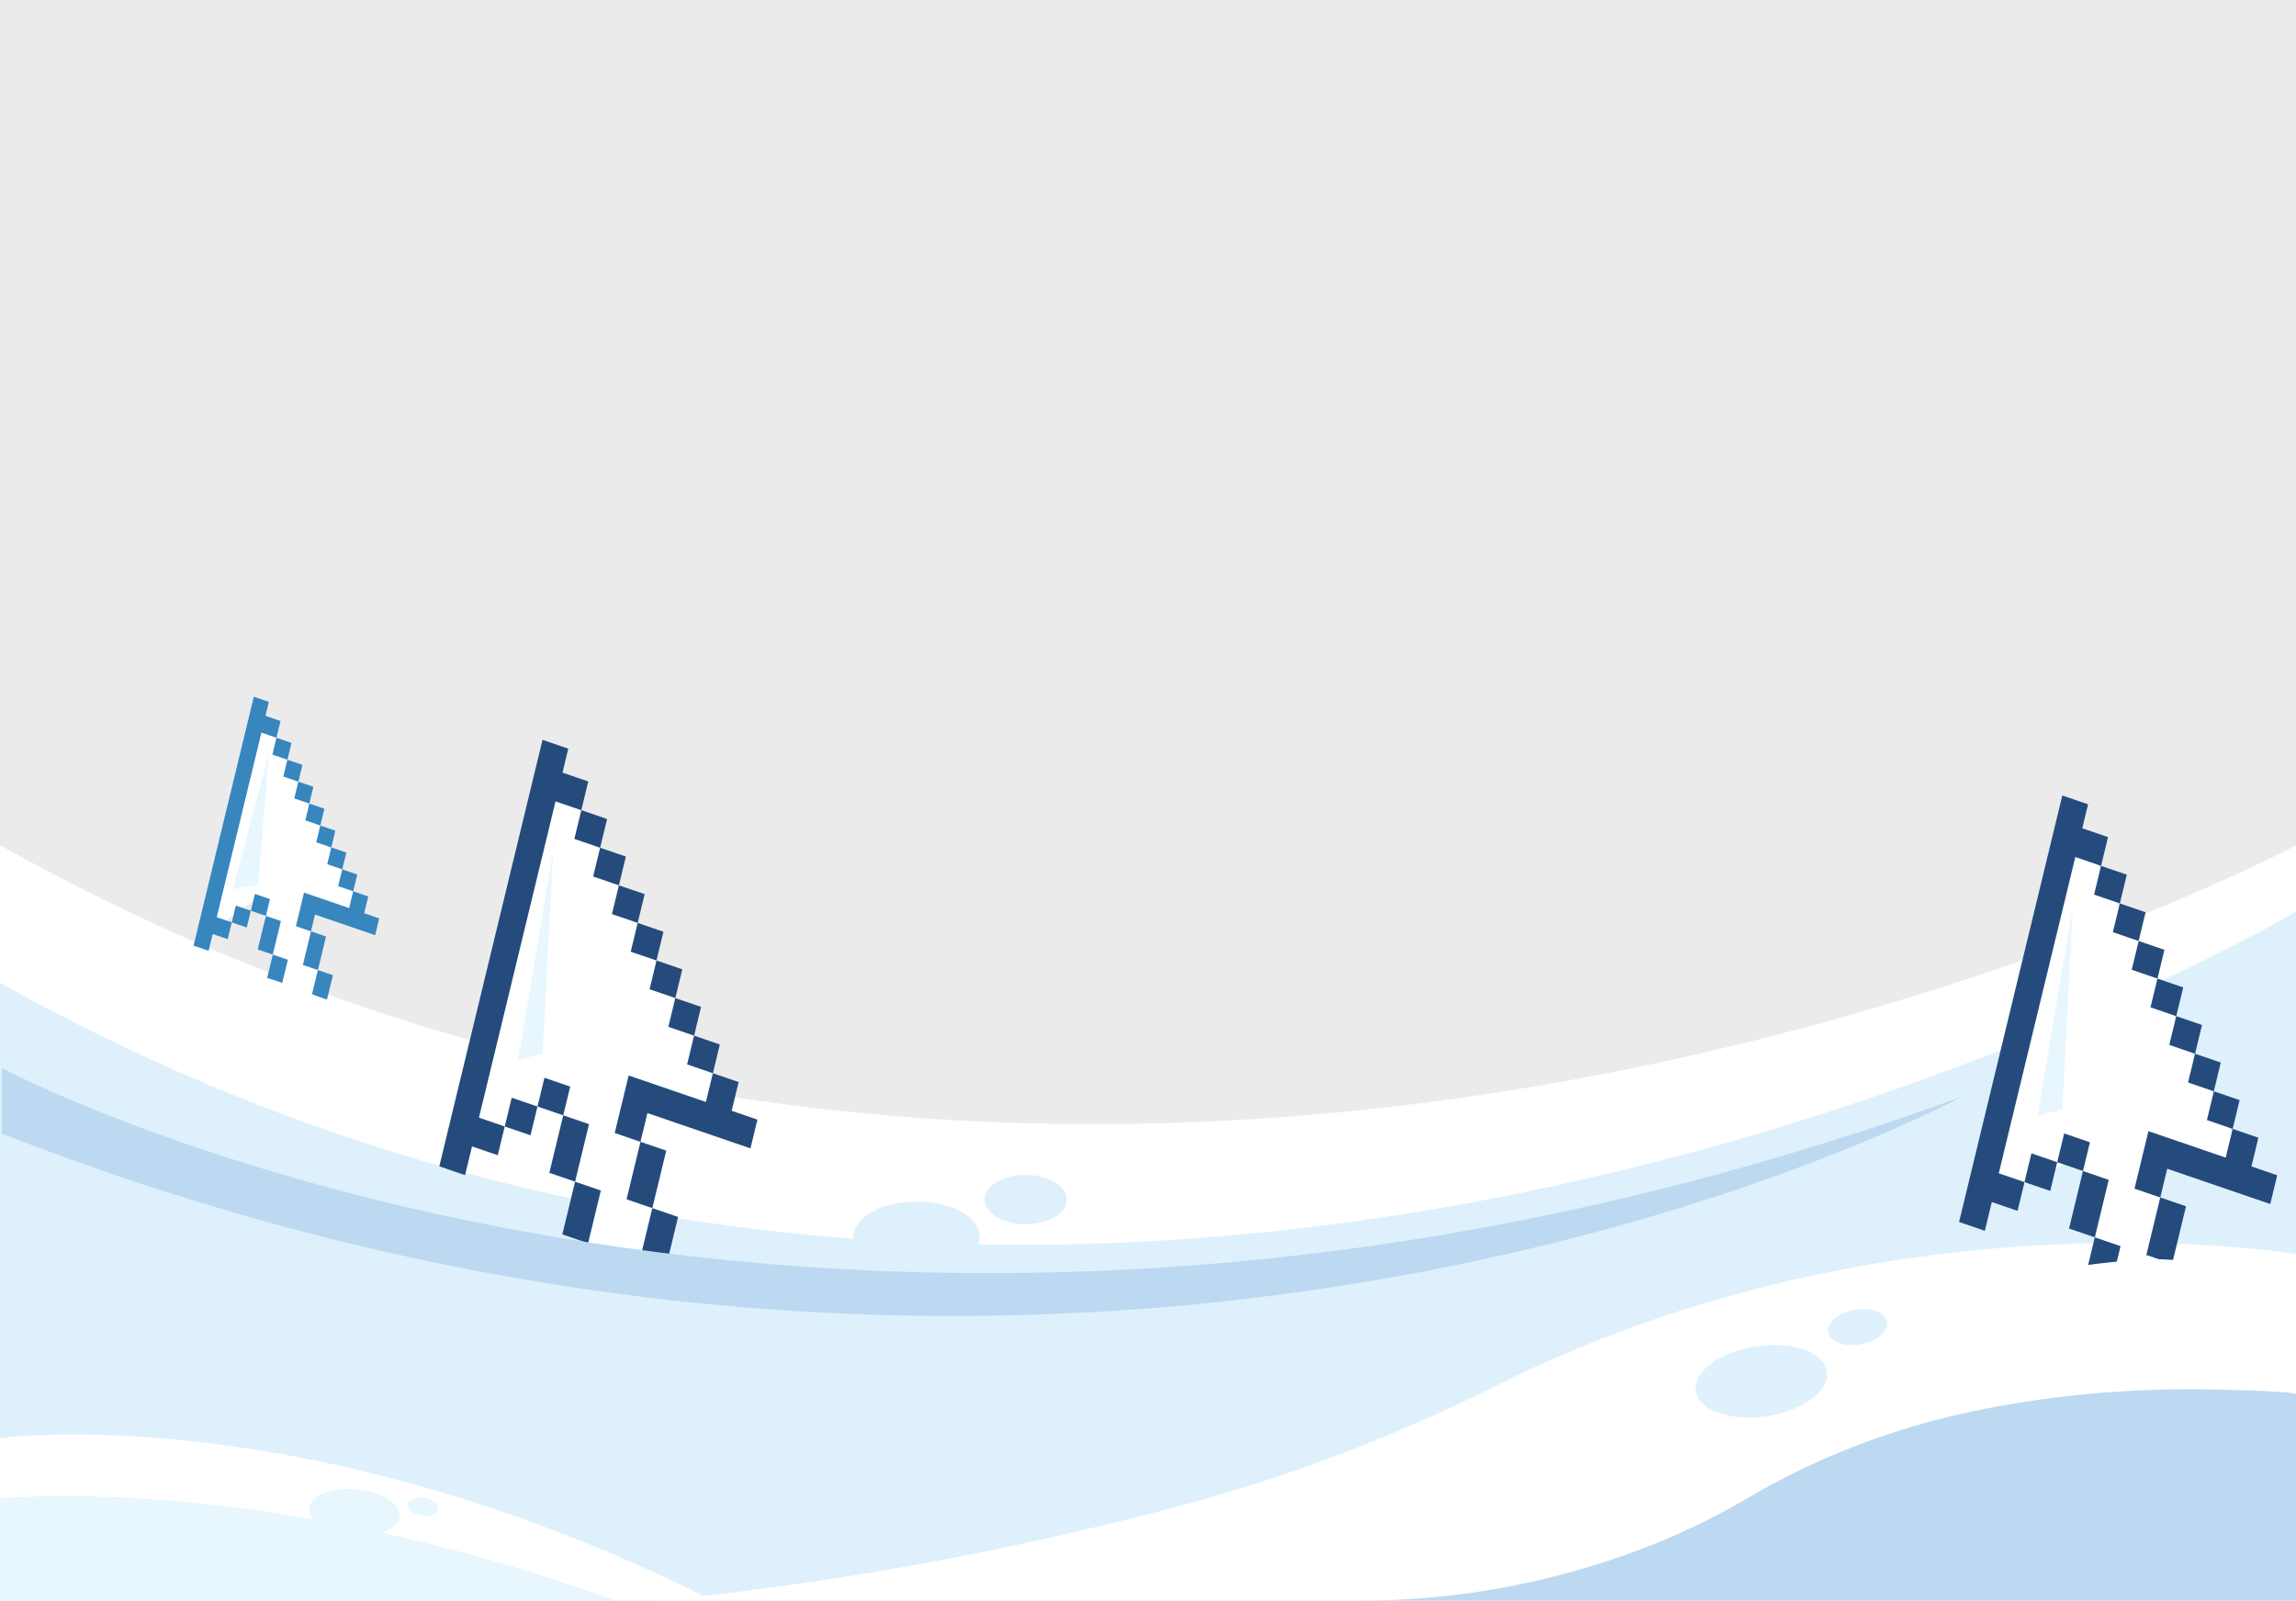 <svg width="1977" height="1378" viewBox="0 0 1977 1378" fill="none" xmlns="http://www.w3.org/2000/svg">
<rect x="0" y="0" width="1977" height="1378" fill="#333333" stroke="none"/>
<g clip-path="url(#clip0_63_1720)">
<rect width="1977" height="1378" fill="#EBEBEB"/>
<path d="M1977.32 727.692V1378.27H0.039V727.692C964.267 1267.92 1977.32 727.692 1977.32 727.692Z" fill="white"/>
<path d="M1977.32 784.698V1378H0.039V846.152C964.267 1387.31 1977.32 784.698 1977.32 784.698Z" fill="#DEF0FB"/>
<path d="M843.725 1064.77C843.725 1081.51 819.359 1095.08 789.297 1095.08C759.237 1095.08 734.863 1081.51 734.863 1064.77C734.863 1048.02 759.237 1034.45 789.297 1034.45C819.359 1034.45 843.725 1048.02 843.725 1064.77Z" fill="#DEF0FB"/>
<path d="M918.56 1032.75C918.56 1044.47 902.72 1053.98 883.167 1053.98C863.623 1053.98 847.773 1044.47 847.773 1032.75C847.773 1021.03 863.623 1011.54 883.167 1011.54C902.72 1011.54 918.56 1021.03 918.56 1032.75Z" fill="#DEF0FB"/>
<path d="M0 1238.16C0 1238.16 262.414 1201.49 614 1378H0V1238.16Z" fill="white"/>
<path d="M0 1289.99C0 1289.99 226.086 1266.92 529 1378H0V1289.99Z" fill="#E8F6FD"/>
<path d="M344.173 1305.44C343.213 1316.27 325.035 1323.39 303.571 1321.36C282.107 1319.32 265.486 1308.88 266.446 1298.06C267.408 1287.23 285.585 1280.11 307.05 1282.15C328.514 1284.18 345.134 1294.61 344.173 1305.44Z" fill="#E8F6FD"/>
<path d="M377.014 1299.05C376.414 1303.32 370.12 1305.91 362.952 1304.83C355.786 1303.76 350.462 1299.42 351.062 1295.15C351.661 1290.88 357.956 1288.29 365.123 1289.37C372.29 1290.44 377.613 1294.77 377.014 1299.05Z" fill="#E8F6FD"/>
<path d="M1977 1079.73C1977 1079.73 1632 1020.89 1288.99 1192.62C1203.96 1235.2 1114.86 1269.67 1022.68 1294.58C908.329 1325.49 749.916 1360.2 567 1378H1977V1079.73Z" fill="white"/>
<path d="M1977 1200.4C1977 1197.3 1895.12 1196.01 1890.39 1196C1824.64 1195.85 1758.82 1202.06 1694.5 1215.94C1627.39 1230.43 1562.54 1255.57 1503.35 1290.55C1444.89 1325.11 1379.34 1348.86 1313.11 1363.08C1270.31 1372.27 1226.63 1377.26 1182.88 1377.89C1177.33 1377.96 1171.7 1378 1166 1378H1977V1200.4Z" fill="#BDD9F2"/>
<path d="M1573.21 1181.11C1575.44 1197.75 1551.94 1214.88 1520.71 1219.36C1489.49 1223.84 1462.38 1213.97 1460.15 1197.32C1457.92 1180.68 1481.42 1163.56 1512.64 1159.08C1543.86 1154.6 1570.98 1164.46 1573.21 1181.11Z" fill="#DEF1FC"/>
<path d="M1624.93 1138.47C1625.94 1146.74 1615.37 1155.24 1601.32 1157.46C1587.27 1159.69 1575.07 1154.79 1574.07 1146.52C1573.06 1138.26 1583.64 1129.76 1597.68 1127.54C1611.73 1125.31 1623.93 1130.21 1624.93 1138.47Z" fill="#DEF1FC"/>
<path d="M992.464 1360.71V1355.35C992.464 1355.22 992.445 1355.13 992.406 1355.06C992.367 1355 992.302 1354.97 992.212 1354.97C992.162 1354.97 992.092 1354.99 992.005 1355.02C991.916 1355.05 991.814 1355.09 991.696 1355.15L990.929 1355.53L990.801 1355.3C991.164 1355.11 991.558 1354.89 991.983 1354.65C992.41 1354.41 992.92 1354.12 993.513 1353.76V1360.71C993.513 1361.31 993.582 1361.67 993.718 1361.8C993.855 1361.92 994.207 1361.98 994.773 1361.98H994.96V1362.23H990.941V1361.98C991.647 1361.98 992.079 1361.91 992.233 1361.77C992.388 1361.63 992.464 1361.28 992.464 1360.71Z" fill="white"/>
<path d="M1326.07 1300.37C1326.07 1299.02 1326.31 1297.98 1326.78 1297.23C1327.26 1296.48 1327.92 1296.11 1328.75 1296.11C1329.6 1296.11 1330.25 1296.46 1330.7 1297.17C1331.16 1297.88 1331.38 1298.9 1331.38 1300.24C1331.38 1301.66 1331.16 1302.76 1330.71 1303.52C1330.25 1304.29 1329.61 1304.67 1328.77 1304.67C1327.88 1304.67 1327.22 1304.31 1326.76 1303.59C1326.3 1302.87 1326.07 1301.79 1326.07 1300.37ZM1328.74 1296.41C1328.21 1296.41 1327.81 1296.7 1327.59 1297.28C1327.36 1297.86 1327.25 1298.88 1327.25 1300.35C1327.25 1301.87 1327.35 1302.92 1327.58 1303.5C1327.8 1304.08 1328.19 1304.37 1328.73 1304.37C1329.28 1304.37 1329.66 1304.09 1329.88 1303.54C1330.08 1302.99 1330.18 1301.75 1330.18 1299.8C1330.18 1298.53 1330.08 1297.65 1329.86 1297.15C1329.64 1296.66 1329.27 1296.41 1328.74 1296.41Z" fill="white"/>
<path fill-rule="evenodd" clip-rule="evenodd" d="M1357.71 1308.2C1359.25 1308.2 1360.51 1309.53 1360.51 1311.16C1360.51 1312.8 1359.25 1314.12 1357.71 1314.12C1356.16 1314.12 1354.9 1312.8 1354.9 1311.16C1354.9 1309.53 1356.16 1308.2 1357.71 1308.2Z" fill="white"/>
<path fill-rule="evenodd" clip-rule="evenodd" d="M389.395 993.598L475.41 649.109L633.467 964.771L545.443 941.282L567.341 1071.88L534.168 1097.53L509.125 1081.73L472.714 950.1L389.395 993.598Z" fill="white"/>
<path fill-rule="evenodd" clip-rule="evenodd" d="M173.125 808.004L223.33 606.934L315.583 791.178L264.207 777.468L276.988 853.695L257.626 868.665L243.008 859.446L223.33 772L173.125 808.004Z" fill="white"/>
<path d="M500.563 697.51L522.741 705.106L516.748 729.859L494.57 722.263L500.563 697.51Z" fill="#244B7C"/>
<path d="M238.029 635.193L250.974 639.626L247.476 654.074L234.531 649.641L238.029 635.193Z" fill="#3786BE"/>
<path d="M516.735 729.858L538.912 737.454L532.919 762.207L510.742 754.611L516.735 729.858Z" fill="#244B7C"/>
<path d="M247.462 654.083L260.407 658.517L256.909 672.965L243.965 668.531L247.462 654.083Z" fill="#3786BE"/>
<path d="M532.906 762.207L555.084 769.804L549.092 794.557L526.914 786.961L532.906 762.207Z" fill="#244B7C"/>
<path d="M256.896 672.943L269.84 677.376L266.343 691.824L253.398 687.391L256.896 672.943Z" fill="#3786BE"/>
<path d="M549.078 794.586L571.256 802.182L565.264 826.935L543.086 819.339L549.078 794.586Z" fill="#244B7C"/>
<path d="M266.389 691.833L279.333 696.268L275.835 710.716L262.891 706.281L266.389 691.833Z" fill="#3786BE"/>
<path d="M565.309 826.935L587.487 834.531L581.494 859.285L559.316 851.688L565.309 826.935Z" fill="#244B7C"/>
<path d="M275.822 710.724L288.766 715.158L285.269 729.605L272.324 725.172L275.822 710.724Z" fill="#3786BE"/>
<path d="M581.481 859.283L603.659 866.879L597.665 891.632L575.488 884.036L581.481 859.283Z" fill="#244B7C"/>
<path d="M285.256 729.584L298.201 734.018L294.703 748.466L281.758 744.032L285.256 729.584Z" fill="#3786BE"/>
<path d="M597.652 891.632L619.83 899.228L613.838 923.981L591.66 916.385L597.652 891.632Z" fill="#244B7C"/>
<path d="M294.69 748.474L307.634 752.908L304.136 767.356L291.191 762.922L294.69 748.474Z" fill="#3786BE"/>
<path d="M478.342 689.94L500.52 697.537L506.512 672.783L484.334 665.187L489.328 644.559L467.15 636.963L378.262 1004.14L400.439 1011.73L406.432 986.98L428.61 994.576L434.602 969.823L412.424 962.226L478.342 689.94Z" fill="#244B7C"/>
<path d="M225.095 630.744L238.039 635.178L241.537 620.73L228.592 616.296L231.507 604.256L218.562 599.823L166.68 814.133L179.624 818.566L183.123 804.118L196.067 808.552L199.564 794.104L186.62 789.671L225.095 630.744Z" fill="#3786BE"/>
<path d="M484.993 960.236L507.171 967.832L495.186 1017.34L473.008 1009.74L484.993 960.236Z" fill="#244B7C"/>
<path d="M228.929 788.544L241.874 792.977L234.878 821.873L221.934 817.44L228.929 788.544Z" fill="#3786BE"/>
<path d="M468.805 927.887L490.983 935.483L484.99 960.237L462.812 952.64L468.805 927.887Z" fill="#244B7C"/>
<path d="M219.513 769.653L232.458 774.087L228.96 788.535L216.016 784.101L219.513 769.653Z" fill="#3786BE"/>
<path d="M440.621 945.068L462.799 952.664L456.807 977.418L434.629 969.822L440.621 945.068Z" fill="#244B7C"/>
<path d="M203.049 779.663L215.994 784.097L212.495 798.545L199.551 794.111L203.049 779.663Z" fill="#3786BE"/>
<path d="M551.497 983.032L573.675 990.628L561.69 1040.14L539.512 1032.54L551.497 983.032Z" fill="#244B7C"/>
<path d="M267.777 801.849L280.721 806.282L273.726 835.178L260.781 830.745L267.777 801.849Z" fill="#3786BE"/>
<path d="M561.689 1040.13L583.867 1047.73L572.881 1093.11L550.703 1085.51L561.689 1040.13Z" fill="#244B7C"/>
<path d="M273.698 835.175L286.643 839.609L280.23 866.097L267.285 861.663L273.698 835.175Z" fill="#3786BE"/>
<path d="M495.185 1017.36L517.363 1024.96L506.377 1070.34L484.199 1062.75L495.185 1017.36Z" fill="#244B7C"/>
<path d="M234.909 821.869L247.854 826.303L241.441 852.791L228.496 848.357L234.909 821.869Z" fill="#3786BE"/>
<path d="M506.363 1070.31L500.371 1095.07L544.727 1110.26L550.719 1085.51L506.363 1070.31Z" fill="#1C3581"/>
<path d="M1.68 919.556C1.68 919.556 712.993 1299.75 1688.99 944.248C1688.99 944.248 951.381 1346.89 1.68 975.992V919.556Z" fill="#BDD9F2"/>
<path d="M241.427 852.783L237.93 867.231L263.819 876.098L267.316 861.65L241.427 852.783Z" fill="#3786BE"/>
<path d="M646.198 988.68L652.191 963.927L630.013 956.331L636.005 931.578L613.827 923.981L607.835 948.735L541.301 925.946L529.316 975.453L551.494 983.049L557.487 958.296L646.198 988.68Z" fill="#244B7C"/>
<path d="M323.025 805.128L326.523 790.68L313.578 786.245L317.076 771.797L304.131 767.365L300.634 781.811L261.8 768.51L254.805 797.406L267.749 801.84L271.247 787.392L323.025 805.128Z" fill="#3786BE"/>
<path fill-rule="evenodd" clip-rule="evenodd" d="M222.633 840C242.853 844.855 262.39 854.183 282.048 860.781C283.802 861.37 284.271 863.697 286.053 864.18C291.905 865.768 297.89 866.65 303.732 868.287C305.603 868.812 307.964 868.533 309.31 869.983C312.237 873.132 310.621 880.359 310.144 883.924C309.786 886.589 309.207 888.938 308.392 891.491C307.618 893.913 306.377 897.166 305.315 899.501C302.975 904.637 296.925 917.458 290.788 919.065C285.653 920.409 279.452 919.117 274.321 918.303C257.329 915.608 244.481 909.734 229.27 900.722C221.519 896.129 209.54 886.925 208.27 876.73C206.379 861.547 214.73 852.121 223.223 841.387" fill="white"/>
<path fill-rule="evenodd" clip-rule="evenodd" d="M476.25 732.819L445.996 912.545L467.281 907.123L476.25 732.819Z" fill="#E8F7FE"/>
<path fill-rule="evenodd" clip-rule="evenodd" d="M1697 1042.49L1783.02 698L1941.08 1013.66L1853.06 990.173L1874.95 1120.77L1841.78 1146.42L1816.73 1130.62L1791.5 995.5L1697 1042.49Z" fill="white"/>
<path d="M1809.13 745.453L1831.31 753.05L1825.32 777.803L1803.14 770.207L1809.13 745.453Z" fill="#244B7C"/>
<path d="M1825.31 777.802L1847.49 785.398L1841.49 810.151L1819.32 802.555L1825.31 777.802Z" fill="#244B7C"/>
<path d="M1841.54 810.15L1863.71 817.746L1857.72 842.5L1835.55 834.903L1841.54 810.15Z" fill="#244B7C"/>
<path d="M1857.71 842.499L1879.89 850.095L1873.89 874.848L1851.72 867.252L1857.71 842.499Z" fill="#244B7C"/>
<path d="M1873.88 874.847L1896.06 882.443L1890.07 907.196L1867.89 899.6L1873.88 874.847Z" fill="#244B7C"/>
<path d="M1890.05 907.196L1912.23 914.793L1906.24 939.546L1884.06 931.95L1890.05 907.196Z" fill="#244B7C"/>
<path d="M1906.28 939.545L1928.46 947.141L1922.47 971.894L1900.29 964.298L1906.28 939.545Z" fill="#244B7C"/>
<path d="M1786.97 737.852L1809.15 745.448L1815.15 720.695L1792.96 713.099L1797.96 692.471L1775.78 684.875L1686.89 1052.05L1709.07 1059.65L1715.07 1034.89L1737.25 1042.49L1743.24 1017.73L1721.06 1010.14L1786.97 737.852Z" fill="#244B7C"/>
<path d="M1793.57 1008.18L1815.75 1015.78L1803.76 1065.28L1781.58 1057.69L1793.57 1008.18Z" fill="#244B7C"/>
<path d="M1777.39 975.83L1799.56 983.426L1793.57 1008.18L1771.39 1000.58L1777.39 975.83Z" fill="#244B7C"/>
<path d="M1749.19 992.981L1771.37 1000.58L1765.38 1025.33L1743.2 1017.73L1749.19 992.981Z" fill="#244B7C"/>
<path d="M1860.13 1030.94L1882.3 1038.54L1870.32 1088.05L1848.14 1080.45L1860.13 1030.94Z" fill="#244B7C"/>
<path d="M1870.33 1088.04L1892.5 1095.64L1881.52 1141.02L1859.34 1133.42L1870.33 1088.04Z" fill="#1C3581"/>
<path d="M1803.76 1065.28L1825.93 1072.87L1814.95 1118.26L1792.77 1110.66L1803.76 1065.28Z" fill="#244B7C"/>
<path d="M1814.94 1118.26L1808.95 1143.01L1853.3 1158.2L1859.29 1133.45L1814.94 1118.26Z" fill="#1C3581"/>
<path d="M1954.83 1036.59L1960.82 1011.84L1938.64 1004.24L1944.63 979.489L1922.46 971.893L1916.47 996.646L1849.93 973.858L1837.95 1023.37L1860.13 1030.96L1866.12 1006.21L1954.83 1036.59Z" fill="#244B7C"/>
<path fill-rule="evenodd" clip-rule="evenodd" d="M1784.83 780.731L1754.57 960.458L1775.85 955.036L1784.83 780.731Z" fill="#E8F7FE"/>
<path fill-rule="evenodd" clip-rule="evenodd" d="M1734.14 1102.58C1760.64 1095.64 1787.07 1089.75 1814.36 1087.05C1832.76 1085.23 1851.26 1083.06 1869.73 1084.67C1879.81 1085.55 1907.07 1084.49 1911.17 1089.74C1928.87 1112.38 1932.01 1160.41 1902.64 1174.19C1864.35 1192.15 1806.25 1162.6 1770.22 1148.62C1764.97 1146.58 1727.2 1132.59 1727.74 1127.93C1728.69 1119.57 1732.08 1111.58 1735.52 1104.05" fill="white"/>
<path fill-rule="evenodd" clip-rule="evenodd" d="M231.508 648.926L200.488 765.488L222.311 761.972L231.508 648.926Z" fill="#E8F7FE"/>
</g>
<defs>
<clipPath id="clip0_63_1720">
<rect width="1977" height="1378" fill="white"/>
</clipPath>
</defs>
</svg>
